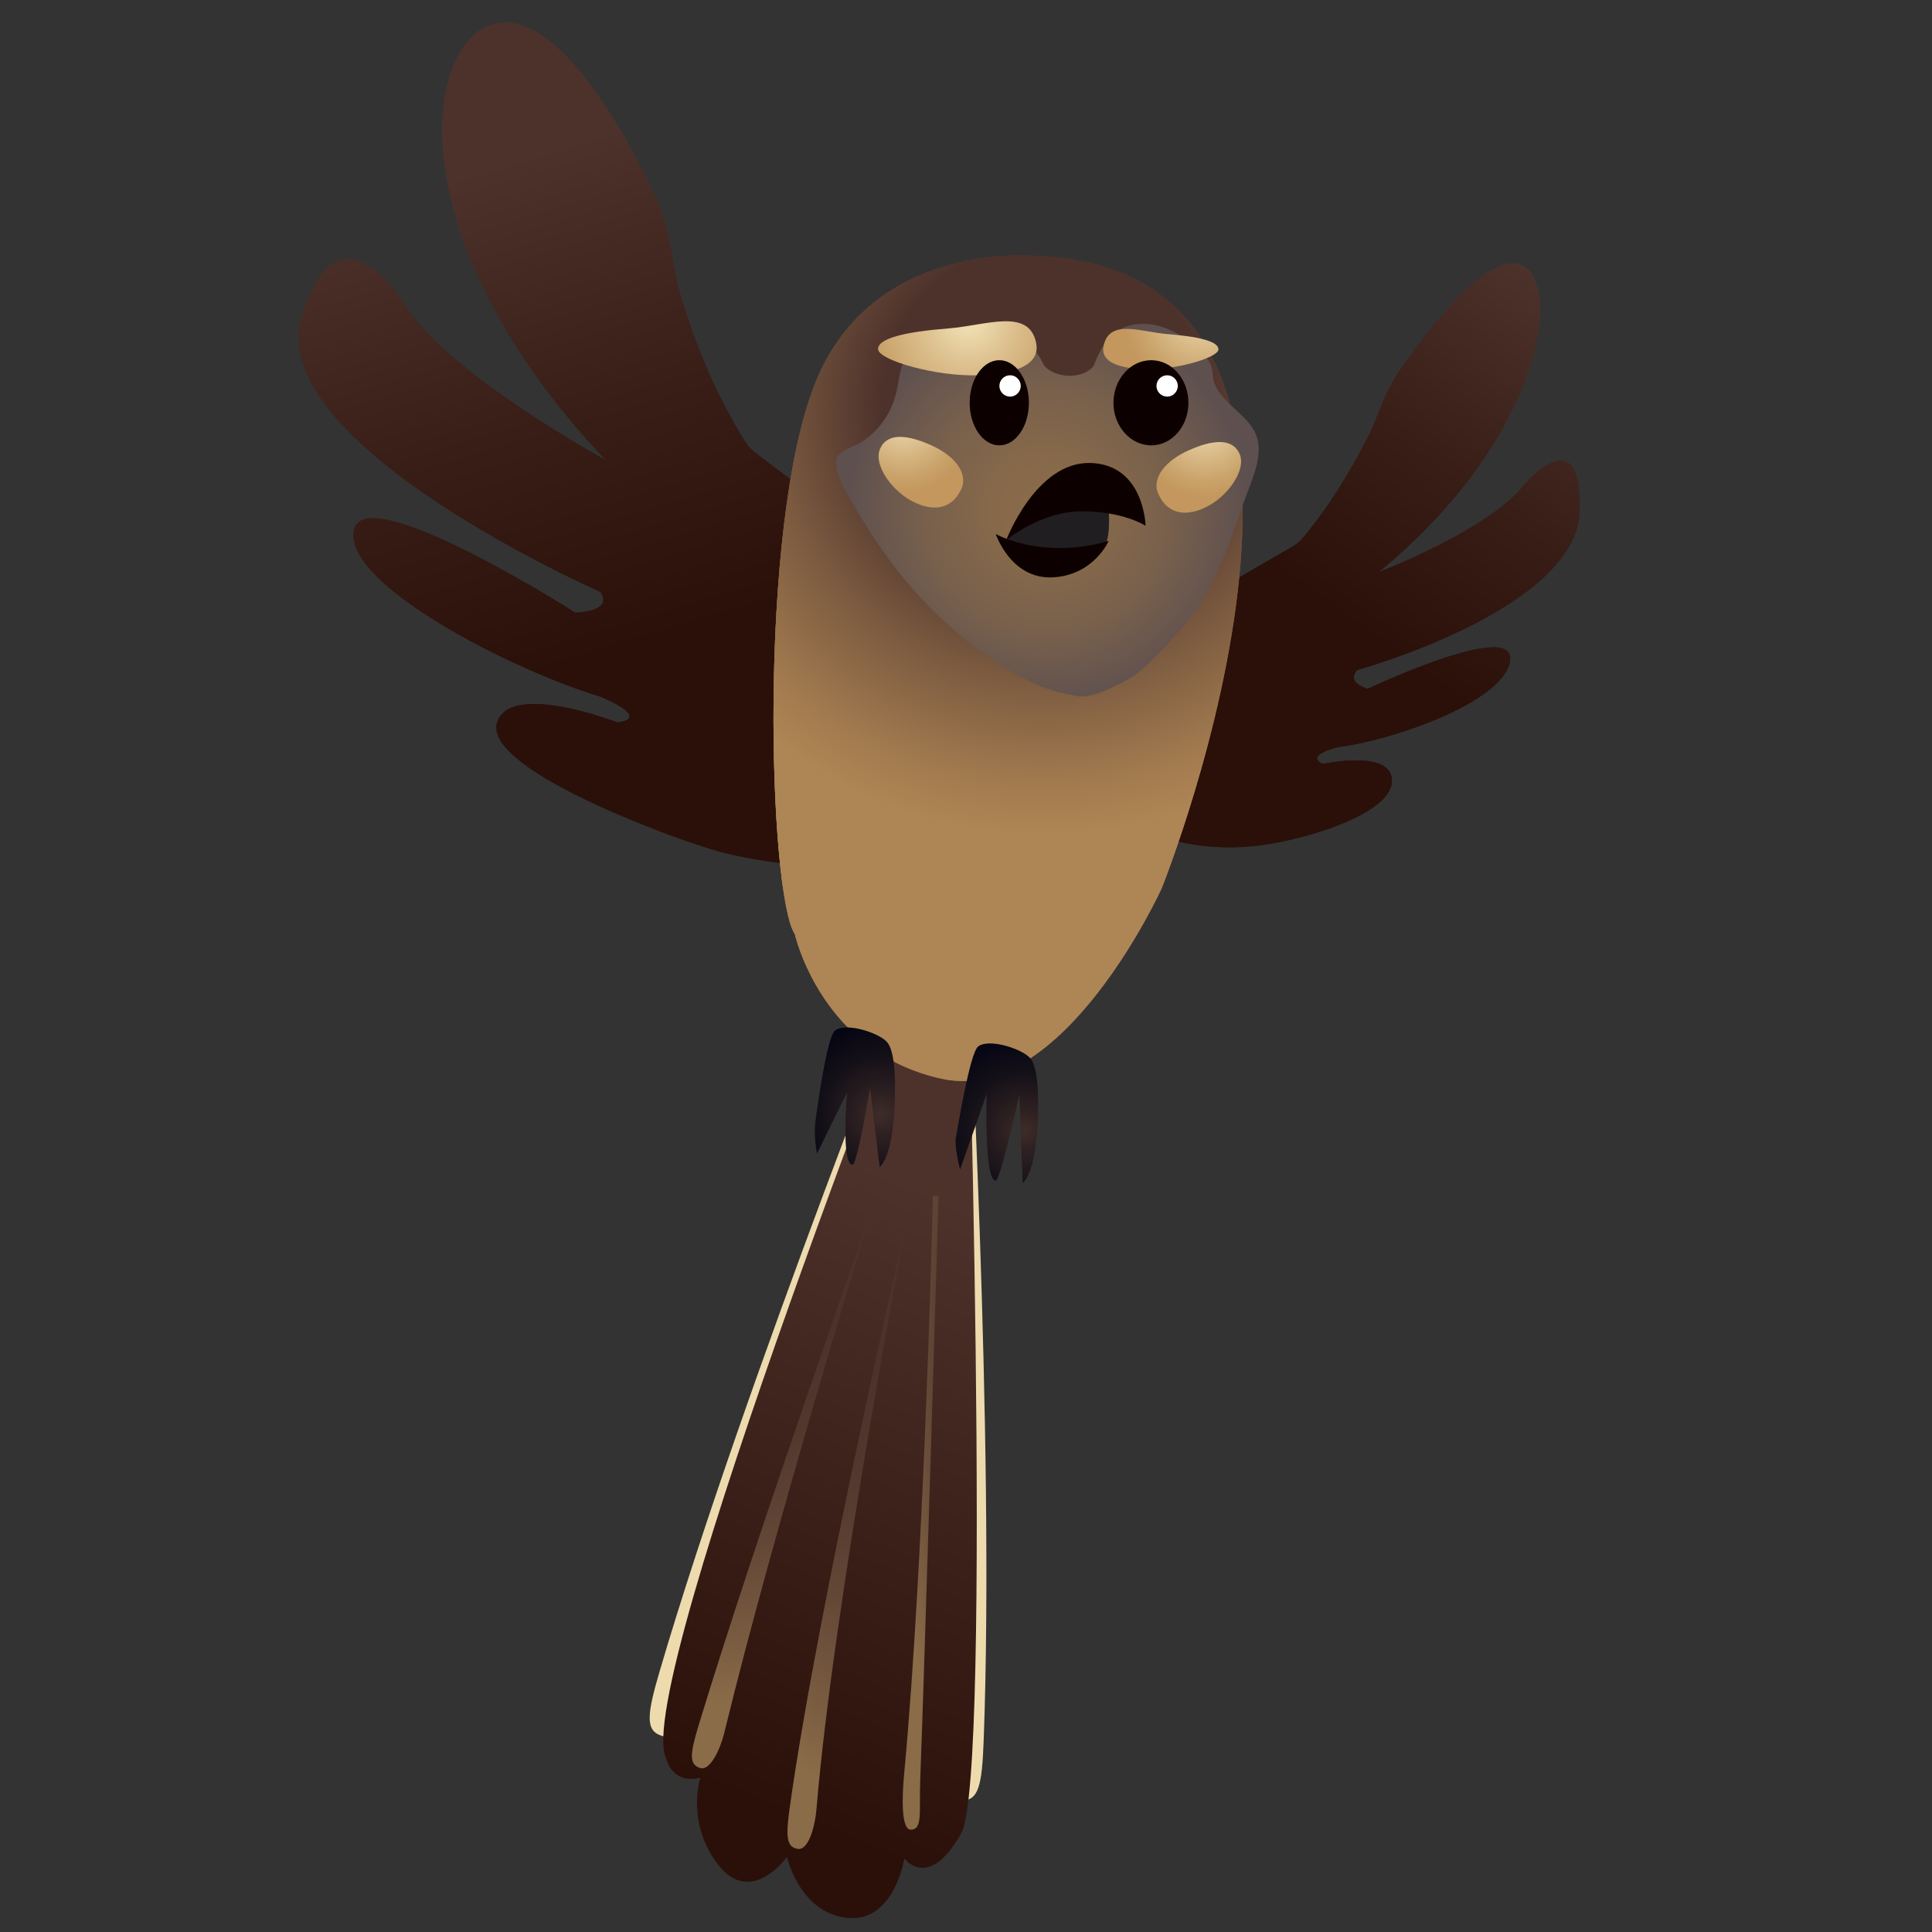 <?xml version="1.0" encoding="utf-8"?>
<!-- Generator: Adobe Illustrator 16.0.0, SVG Export Plug-In . SVG Version: 6.00 Build 0)  -->
<!DOCTYPE svg PUBLIC "-//W3C//DTD SVG 1.1//EN" "http://www.w3.org/Graphics/SVG/1.1/DTD/svg11.dtd">
<svg version="1.1" id="Layer_1" xmlns="http://www.w3.org/2000/svg" xmlns:xlink="http://www.w3.org/1999/xlink" x="0px" y="0px"
	 width="80px" height="80px" viewBox="0 0 80 80" enable-background="new 0 0 80 80" xml:space="preserve">
<rect x="0" y="0" width="80" height="80" fill="#333333" stroke="none"/>
<g>
	<g>
		<g>
			<path fill-rule="evenodd" clip-rule="evenodd" fill="#EDDBAE" d="M38.29,38.539c0,0-7.45,18.662-10.979,30.676
				c-0.529,1.809-0.596,2.455,0.102,2.665c0.509,0.152,1.127-0.833,1.465-2.286C31.707,57.448,38.29,38.539,38.29,38.539z"/>
			<path fill-rule="evenodd" clip-rule="evenodd" fill="#EDDBAE" d="M40.057,39.486c0,0,1.144,20.061,0.675,32.578
				c-0.069,1.878-0.21,2.515-0.939,2.489c-0.532-0.016-0.803-1.145-0.662-2.63C40.301,59.507,40.057,39.486,40.057,39.486z"/>
			
				<linearGradient id="SVGID_1_" gradientUnits="userSpaceOnUse" x1="959.398" y1="69.132" x2="953.249" y2="95.469" gradientTransform="matrix(0.689 0.05 -0.073 0.997 -616.924 -67.412)">
				<stop  offset="0" style="stop-color:#4D322C"/>
				<stop  offset="1" style="stop-color:#2A1009"/>
			</linearGradient>
			<path fill="url(#SVGID_1_)" d="M38.87,37.502c0,0-12.768,32.41-11.287,35.304c0,0,0.217,1.098,1.415,0.806
				c0,0-0.608,1.88,0.749,3.615c1.365,1.737,2.838-0.336,2.838-0.336s0.545,2.382,2.57,2.531c1.884,0.139,2.293-2.47,2.293-2.47
				s1.004,1.377,2.358-1.047c1.306-2.336,0.209-38.174,0.209-38.174L38.87,37.502z"/>
			
				<radialGradient id="SVGID_2_" cx="36.025" cy="46.961" r="14.091" gradientTransform="matrix(-0.401 1.442 -0.316 -0.088 64.352 2.481)" gradientUnits="userSpaceOnUse">
				<stop  offset="0.27" style="stop-color:#4D322C"/>
				<stop  offset="0.439" style="stop-color:#52372E"/>
				<stop  offset="0.647" style="stop-color:#614535"/>
				<stop  offset="0.875" style="stop-color:#7A5C41"/>
				<stop  offset="1" style="stop-color:#8B6C49"/>
			</radialGradient>
			<path fill-rule="evenodd" clip-rule="evenodd" fill="url(#SVGID_2_)" d="M36.007,50.386c0,0-4.573,12.818-7.064,21.008
				c-0.375,1.229-0.424,1.671,0.053,1.817c0.348,0.108,0.777-0.561,1.018-1.552C32.027,63.382,36.007,50.386,36.007,50.386z"/>
			
				<radialGradient id="SVGID_3_" cx="8.81" cy="368.383" r="15.33" gradientTransform="matrix(-0.173 1.487 -0.325 -0.038 157.794 51.709)" gradientUnits="userSpaceOnUse">
				<stop  offset="0.27" style="stop-color:#4D322C"/>
				<stop  offset="0.439" style="stop-color:#52372E"/>
				<stop  offset="0.647" style="stop-color:#614535"/>
				<stop  offset="0.875" style="stop-color:#7A5C41"/>
				<stop  offset="1" style="stop-color:#8B6C49"/>
			</radialGradient>
			<path fill-rule="evenodd" clip-rule="evenodd" fill="url(#SVGID_3_)" d="M37.507,50.733c0,0-3.598,15.563-4.795,24.037
				c-0.182,1.273-0.161,1.718,0.333,1.79c0.359,0.051,0.68-0.676,0.767-1.69C34.521,66.379,37.507,50.733,37.507,50.733z"/>
			
				<radialGradient id="SVGID_4_" cx="-3922.772" cy="-552.979" r="14.595" gradientTransform="matrix(-0.1 1.591 0.337 0.014 -164.136 6297.888)" gradientUnits="userSpaceOnUse">
				<stop  offset="0.27" style="stop-color:#4D322C"/>
				<stop  offset="0.439" style="stop-color:#52372E"/>
				<stop  offset="0.647" style="stop-color:#614535"/>
				<stop  offset="0.875" style="stop-color:#7A5C41"/>
				<stop  offset="1" style="stop-color:#8B6C49"/>
			</radialGradient>
			<path fill-rule="evenodd" clip-rule="evenodd" fill="url(#SVGID_4_)" d="M38.63,49.528h0.235c0,0-0.581,19.529-0.759,24.125
				c-0.055,1.369,0.117,2.116-0.398,2.109c-0.373-0.006-0.372-1.21-0.271-2.29C38.288,64.437,38.63,49.528,38.63,49.528z"/>
		</g>
		<g>
			<linearGradient id="SVGID_5_" gradientUnits="userSpaceOnUse" x1="69.428" y1="7.554" x2="56.182" y2="26.019">
				<stop  offset="0.288" style="stop-color:#4D322C"/>
				<stop  offset="0.661" style="stop-color:#381E17"/>
				<stop  offset="1" style="stop-color:#2A1009"/>
			</linearGradient>
			<path fill="url(#SVGID_5_)" d="M49.429,25.006c1.086-0.625,2.159-1.259,3.245-1.886c0.354-0.205,0.737-0.373,1.064-0.639
				c0.344-0.275,0.547-0.652,0.823-0.985c0.776-0.943,1.417-2.078,1.971-3.154c0.452-0.862,0.714-1.886,1.229-2.699
				c0.009,0,3.401-5.306,5.179-4.686c1.77,0.627,1.06,7.05-5.874,12.748c0,0,4.318-1.652,5.909-3.463c0,0,2.531-3.155,2.433,0.908
				c-0.091,4.07-9.202,6.589-9.202,6.589s-0.535,0.476,0.423,0.788c0,0,6.115-2.889,5.899-1.183
				c-0.218,1.713-4.887,3.314-7.12,3.589c0,0-1.431,0.333-0.63,0.702c0,0,2.928-0.643,2.857,0.746
				c-0.068,1.394-9.054,2.41-9.054,2.41L49.429,25.006z"/>
			<g>
				<defs>
					<path id="SVGID_6_" d="M49.429,25.006l4.31-2.499c0,0,2.132-2.193,4.023-6.864c0,0,3.401-5.306,5.179-4.686
						c1.77,0.627,1.06,7.05-5.874,12.748c0,0,4.318-1.652,5.909-3.463c0,0,2.531-3.155,2.433,0.908
						c-0.091,4.07-9.202,6.589-9.202,6.589s-0.535,0.476,0.423,0.788c0,0,6.115-2.889,5.899-1.183
						c-0.218,1.713-4.887,3.314-7.12,3.589c0,0-1.431,0.333-0.63,0.702c0,0,2.928-0.643,2.857,0.746
						c-0.068,1.394-3.916,2.506-5.827,2.668c-1.89,0.161-3.227-0.259-3.227-0.259L49.429,25.006z"/>
				</defs>
				<linearGradient id="SVGID_7_" gradientUnits="userSpaceOnUse" x1="69.428" y1="7.554" x2="56.182" y2="26.019">
					<stop  offset="0.288" style="stop-color:#4D322C"/>
					<stop  offset="0.661" style="stop-color:#381E17"/>
					<stop  offset="1" style="stop-color:#2A1009"/>
				</linearGradient>
				<use xlink:href="#SVGID_6_"  overflow="visible" fill="url(#SVGID_7_)"/>
				<clipPath id="SVGID_8_">
					<use xlink:href="#SVGID_6_"  overflow="visible"/>
				</clipPath>
				<linearGradient id="SVGID_9_" gradientUnits="userSpaceOnUse" x1="69.427" y1="7.554" x2="56.181" y2="26.018">
					<stop  offset="0.288" style="stop-color:#4D322C"/>
					<stop  offset="0.661" style="stop-color:#381E17"/>
					<stop  offset="1" style="stop-color:#2A1009"/>
				</linearGradient>
				<path clip-path="url(#SVGID_8_)" fill="url(#SVGID_9_)" d="M49.429,25.006l4.31-2.499c0,0,2.132-2.193,4.023-6.864
					c0,0,3.401-5.306,5.179-4.686c1.77,0.627,1.06,7.05-5.874,12.748c0,0,4.318-1.652,5.909-3.463c0,0,2.531-3.155,2.433,0.908
					c-0.091,4.07-9.202,6.589-9.202,6.589s-0.535,0.476,0.423,0.788c0,0,6.115-2.889,5.899-1.183
					c-0.218,1.713-4.887,3.314-7.12,3.589c0,0-1.431,0.333-0.63,0.702c0,0,2.928-0.643,2.857,0.746
					c-0.068,1.394-7.1,2.923-7.1,2.923l-1.954-0.513L49.429,25.006z"/>
			</g>
		</g>
		<g>
			<linearGradient id="SVGID_10_" gradientUnits="userSpaceOnUse" x1="18.584" y1="-1.381" x2="27.014" y2="26.557">
				<stop  offset="0.288" style="stop-color:#4D322C"/>
				<stop  offset="0.661" style="stop-color:#381E17"/>
				<stop  offset="1" style="stop-color:#2A1009"/>
			</linearGradient>
			<path fill="url(#SVGID_10_)" d="M37.089,23.152c-1.502-1.136-3.012-2.288-4.526-3.428c-0.497-0.377-1.059-0.722-1.479-1.152
				c-0.446-0.458-0.639-1.006-0.948-1.529c-0.87-1.443-1.446-3.102-1.916-4.645c-0.379-1.241-0.392-2.645-0.903-3.836
				c0,0-3.368-7.854-6.532-7.62c-3.167,0.225-4.676,8.655,4.318,18.127c0,0-6.371-3.481-8.229-6.285c0,0-2.852-4.838-4.383,0.382
				c-1.537,5.225,12.363,11.336,12.363,11.336s0.674,0.778-1.031,0.872c0,0-8.834-5.635-9.171-3.38
				c-0.351,2.247,6.635,5.776,10.179,6.839c0,0,2.206,0.873,0.742,1.089c0,0-4.525-1.756-5,0.047
				c-0.465,1.797,13.834,5.953,13.834,5.953L37.089,23.152z"/>
			<g>
				<defs>
					<path id="SVGID_11_" d="M37.089,23.152l-6.018-4.557c0,0-2.594-3.462-3.755-10.034c0,0-3.368-7.854-6.532-7.62
						c-3.167,0.225-4.676,8.655,4.318,18.127c0,0-6.371-3.481-8.229-6.285c0,0-2.852-4.838-4.383,0.382
						c-1.537,5.225,12.363,11.336,12.363,11.336s0.674,0.778-1.031,0.872c0,0-8.834-5.635-9.171-3.38
						c-0.351,2.247,6.635,5.776,10.179,6.839c0,0,2.206,0.873,0.742,1.089c0,0-4.525-1.756-5,0.047
						c-0.465,1.797,6.531,4.503,9.035,5.241c2.047,0.601,4.799,0.712,4.799,0.712L37.089,23.152z"/>
				</defs>
				<linearGradient id="SVGID_12_" gradientUnits="userSpaceOnUse" x1="18.584" y1="-1.381" x2="27.014" y2="26.557">
					<stop  offset="0.288" style="stop-color:#4D322C"/>
					<stop  offset="0.661" style="stop-color:#381E17"/>
					<stop  offset="1" style="stop-color:#2A1009"/>
				</linearGradient>
				<use xlink:href="#SVGID_11_"  overflow="visible" fill="url(#SVGID_12_)"/>
				<clipPath id="SVGID_13_">
					<use xlink:href="#SVGID_11_"  overflow="visible"/>
				</clipPath>
				<linearGradient id="SVGID_14_" gradientUnits="userSpaceOnUse" x1="18.584" y1="-1.381" x2="27.014" y2="26.557">
					<stop  offset="0.288" style="stop-color:#4D322C"/>
					<stop  offset="0.661" style="stop-color:#381E17"/>
					<stop  offset="1" style="stop-color:#2A1009"/>
				</linearGradient>
				<path clip-path="url(#SVGID_13_)" fill="url(#SVGID_14_)" d="M37.089,23.152l-6.018-4.557c0,0-2.594-3.462-3.755-10.034
					c0,0-3.368-7.854-6.532-7.62c-3.167,0.225-4.676,8.655,4.318,18.127c0,0-6.371-3.481-8.229-6.285c0,0-2.852-4.838-4.383,0.382
					c-1.537,5.225,12.363,11.336,12.363,11.336s0.674,0.778-1.031,0.872c0,0-8.834-5.635-9.171-3.38
					c-0.351,2.247,6.635,5.776,10.179,6.839c0,0,2.206,0.873,0.742,1.089c0,0-4.525-1.756-5,0.047
					c-0.465,1.797,10.419,5.987,10.419,5.987l3.415-0.034L37.089,23.152z"/>
			</g>
		</g>
		<g>
			
				<radialGradient id="SVGID_15_" cx="41.449" cy="24.526" r="15.522" gradientTransform="matrix(1.497 0 0 1.497 -18.837 -19.975)" gradientUnits="userSpaceOnUse">
				<stop  offset="0.288" style="stop-color:#4D322C"/>
				<stop  offset="0.482" style="stop-color:#7A593F"/>
				<stop  offset="0.669" style="stop-color:#A0794E"/>
				<stop  offset="0.767" style="stop-color:#AE8554"/>
			</radialGradient>
			<path fill="url(#SVGID_15_)" d="M42.959,10.599c0,0-6.813-0.719-9.2,5.26c-2.398,5.98-1.924,21.254-0.846,22.821
				c0,0,1.085,4.913,6.103,5.992c5.018,1.073,9.088-7.894,9.088-7.894S58.379,11.197,42.959,10.599z"/>
			<g>
				<defs>
					<path id="SVGID_16_" d="M42.959,10.599c0,0-6.813-0.719-9.2,5.26c-2.398,5.98-1.924,21.254-0.846,22.821
						c0,0,1.085,4.913,6.103,5.992c5.018,1.073,9.088-7.894,9.088-7.894S58.379,11.197,42.959,10.599z"/>
				</defs>
				
					<radialGradient id="SVGID_17_" cx="41.449" cy="24.526" r="15.522" gradientTransform="matrix(1.497 0 0 1.497 -18.837 -19.975)" gradientUnits="userSpaceOnUse">
					<stop  offset="0.288" style="stop-color:#4D322C"/>
					<stop  offset="0.482" style="stop-color:#7A593F"/>
					<stop  offset="0.669" style="stop-color:#A0794E"/>
					<stop  offset="0.767" style="stop-color:#AE8554"/>
				</radialGradient>
				<use xlink:href="#SVGID_16_"  overflow="visible" fill="url(#SVGID_17_)"/>
				<clipPath id="SVGID_18_">
					<use xlink:href="#SVGID_16_"  overflow="visible"/>
				</clipPath>
				
					<radialGradient id="SVGID_19_" cx="41.449" cy="24.526" r="15.522" gradientTransform="matrix(1.497 0 0 1.497 -18.837 -19.975)" gradientUnits="userSpaceOnUse">
					<stop  offset="0.288" style="stop-color:#4D322C"/>
					<stop  offset="0.482" style="stop-color:#7A593F"/>
					<stop  offset="0.669" style="stop-color:#A0794E"/>
					<stop  offset="0.767" style="stop-color:#AE8554"/>
				</radialGradient>
				<path clip-path="url(#SVGID_18_)" fill="url(#SVGID_19_)" d="M32.387,37.93c0,0,0.6-17.58,2.741-17.103l19.507-3.449
					L44.823,8.52l-11.957,2.269l-2.748,25.704L32.387,37.93z"/>
			</g>
		</g>
		
			<radialGradient id="SVGID_20_" cx="41.553" cy="27.452" r="5.508" gradientTransform="matrix(1.497 0 0 1.497 -18.837 -19.975)" gradientUnits="userSpaceOnUse">
			<stop  offset="0" style="stop-color:#8B6C49"/>
			<stop  offset="0.283" style="stop-color:#86694A"/>
			<stop  offset="0.613" style="stop-color:#78604C"/>
			<stop  offset="0.966" style="stop-color:#61524F"/>
			<stop  offset="1" style="stop-color:#5E504F"/>
		</radialGradient>
		<path fill-rule="evenodd" clip-rule="evenodd" fill="url(#SVGID_20_)" d="M45.276,15.171c0.334-0.853,0.783-1.657,1.836-1.751
			c0.775-0.067,1.369,0.225,1.854,0.534c0.391,0.247,1.023,0.719,1.185,1.2c0.079,0.237,0.053,0.478,0.12,0.671
			c0.332,0.924,1.371,1.303,1.734,2.163c0.257,0.612,0.02,1.403-0.173,1.921c-0.221,0.597-0.431,1.132-0.617,1.699
			c-0.384,1.173-0.876,2.24-1.424,3.229c-0.542,0.971-2.396,2.921-2.961,3.228c-0.491,0.266-1.614,0.904-2.273,0.753
			c-0.554-0.127-1.491-0.186-3.372-1.449c-2.604-1.746-4.35-3.879-5.896-6.55c-0.139-0.238-0.293-0.503-0.429-0.807
			c-0.122-0.268-0.297-0.721-0.206-1.029c0.1-0.341,0.795-0.509,1.115-0.738c0.707-0.504,1.238-1.254,1.406-2.298
			c0.09-0.542,0.184-1,0.446-1.391c0.534-0.787,1.538-1.067,2.679-0.978c1.274,0.1,2.301,0.399,2.814,1.32
			c0.047,0.085,0.086,0.199,0.152,0.275C43.7,15.647,44.79,15.729,45.276,15.171z"/>
		<path fill="#211E22" d="M45.909,21.062c0,0,0.103,1.346-0.219,1.58l-2.4,0.782l-1.463-0.71l-0.162-0.206l0.061-0.265l1.846-1.91
			L45.909,21.062z"/>
		<path fill="#0D0000" d="M41.665,22.367c0,0,1.418-1.194,3.135-1.194c1.727,0,2.635,0.597,2.635,0.597s-0.052-2.541-2.293-2.6
			C42.89,19.123,41.665,22.367,41.665,22.367z"/>
		<path fill="#0D0000" d="M41.231,22.111c0,0,1.889,1.088,4.678,0.288c0,0-0.624,1.435-2.338,1.509
			C41.849,23.979,41.231,22.111,41.231,22.111z"/>
		
			<radialGradient id="SVGID_21_" cx="37.567" cy="25.003" r="2.714" gradientTransform="matrix(1.497 0 0 1.497 -18.837 -19.975)" gradientUnits="userSpaceOnUse">
			<stop  offset="0" style="stop-color:#EDDBAE"/>
			<stop  offset="0.225" style="stop-color:#DEC291"/>
			<stop  offset="0.551" style="stop-color:#CAA36B"/>
			<stop  offset="0.724" style="stop-color:#C3975D"/>
		</radialGradient>
		<path fill="url(#SVGID_21_)" d="M36.442,18.583c-0.295,0.67,0.515,1.82,1.485,2.248c0.966,0.424,1.588,0.076,1.884-0.595
			c0.292-0.671-0.316-1.388-1.281-1.813C37.56,17.996,36.737,17.911,36.442,18.583z"/>
		
			<radialGradient id="SVGID_22_" cx="-3818.031" cy="25.146" r="2.714" gradientTransform="matrix(-1.497 0 0 1.497 -5665.708 -19.975)" gradientUnits="userSpaceOnUse">
			<stop  offset="0" style="stop-color:#EDDBAE"/>
			<stop  offset="0.225" style="stop-color:#DEC291"/>
			<stop  offset="0.551" style="stop-color:#CAA36B"/>
			<stop  offset="0.724" style="stop-color:#C3975D"/>
		</radialGradient>
		<path fill="url(#SVGID_22_)" d="M51.329,18.795c0.295,0.671-0.515,1.823-1.485,2.249c-0.966,0.425-1.585,0.077-1.88-0.594
			c-0.297-0.669,0.314-1.389,1.277-1.813C50.212,18.209,51.034,18.125,51.329,18.795z"/>
		
			<radialGradient id="SVGID_23_" cx="39.369" cy="22.209" r="3.175" gradientTransform="matrix(1.497 0 0 1.497 -18.837 -19.975)" gradientUnits="userSpaceOnUse">
			<stop  offset="0.092" style="stop-color:#EDDBAE"/>
			<stop  offset="0.374" style="stop-color:#DEC291"/>
			<stop  offset="0.784" style="stop-color:#CAA36B"/>
			<stop  offset="1" style="stop-color:#C3975D"/>
		</radialGradient>
		<path fill-rule="evenodd" clip-rule="evenodd" fill="url(#SVGID_23_)" d="M36.359,14.462c0.017,0.444,2.388,1.147,4.194,1.076
			c1.807-0.071,2.503-0.573,2.352-1.333c-0.293-1.473-2.076-0.727-3.646-0.604C37.454,13.741,36.342,14.016,36.359,14.462z"/>
		
			<radialGradient id="SVGID_24_" cx="-4588.934" cy="218.953" r="3.173" gradientTransform="matrix(-1.089 0.002 -0.054 1.119 -4935.626 -223.125)" gradientUnits="userSpaceOnUse">
			<stop  offset="0.092" style="stop-color:#EDDBAE"/>
			<stop  offset="0.374" style="stop-color:#DEC291"/>
			<stop  offset="0.784" style="stop-color:#CAA36B"/>
			<stop  offset="1" style="stop-color:#C3975D"/>
		</radialGradient>
		<path fill-rule="evenodd" clip-rule="evenodd" fill="url(#SVGID_24_)" d="M50.452,14.48c-0.029,0.331-1.778,0.858-3.09,0.807
			c-1.311-0.051-1.799-0.427-1.66-0.993c0.266-1.102,1.536-0.545,2.674-0.456C49.683,13.941,50.481,14.147,50.452,14.48z"/>
		<path fill="#0D0000" d="M42.604,16.681c0,0.971-0.549,1.76-1.223,1.76c-0.68,0-1.229-0.79-1.229-1.76
			c0-0.977,0.549-1.766,1.229-1.766C42.056,14.915,42.604,15.705,42.604,16.681z"/>
		<path fill="#FFFFFF" d="M42.267,15.982c0,0.238-0.201,0.441-0.439,0.441c-0.25,0-0.445-0.203-0.445-0.441
			c0-0.243,0.195-0.443,0.445-0.443C42.065,15.539,42.267,15.74,42.267,15.982z"/>
		<path fill="#0D0000" d="M49.21,16.681c0,0.971-0.684,1.76-1.542,1.76c-0.856,0-1.562-0.79-1.562-1.76
			c0-0.977,0.705-1.766,1.562-1.766C48.526,14.915,49.21,15.705,49.21,16.681z"/>
		<path fill="#FFFFFF" d="M48.771,15.982c0,0.238-0.199,0.441-0.438,0.441c-0.251,0-0.446-0.203-0.446-0.441
			c0-0.243,0.195-0.443,0.446-0.443C48.571,15.539,48.771,15.74,48.771,15.982z"/>
	</g>
	<g>
		
			<radialGradient id="SVGID_25_" cx="-730.206" cy="-1932.941" r="4.543" gradientTransform="matrix(0.657 1.345 -1.345 0.657 -2083.568 2298.198)" gradientUnits="userSpaceOnUse">
			<stop  offset="0" style="stop-color:#3F2C28"/>
			<stop  offset="0.131" style="stop-color:#2D2021"/>
			<stop  offset="0.356" style="stop-color:#141018"/>
			<stop  offset="0.562" style="stop-color:#050513"/>
			<stop  offset="0.73" style="stop-color:#000211"/>
		</radialGradient>
		<path fill-rule="evenodd" clip-rule="evenodd" fill="url(#SVGID_25_)" d="M36.708,43.126c-0.383-0.388-1.707-0.795-2.131-0.453
			c-0.342,0.276-0.744,3.266-0.806,3.702c-0.095,0.691,0.06,1.389,0.06,1.389l1.246-2.529c0,0-0.264,3.01,0.229,2.99
			c0.192-0.007,0.722-3.17,0.722-3.17l0.394,3.266c0,0,0.658-0.38,0.639-3.455C37.057,44.423,37.021,43.444,36.708,43.126z"/>
		
			<radialGradient id="SVGID_26_" cx="-728.073" cy="-1936.304" r="4.545" gradientTransform="matrix(0.657 1.345 -1.345 0.657 -2083.568 2298.198)" gradientUnits="userSpaceOnUse">
			<stop  offset="0" style="stop-color:#3F2C28"/>
			<stop  offset="0.131" style="stop-color:#2D2021"/>
			<stop  offset="0.356" style="stop-color:#141018"/>
			<stop  offset="0.562" style="stop-color:#050513"/>
			<stop  offset="0.73" style="stop-color:#000211"/>
		</radialGradient>
		<path fill-rule="evenodd" clip-rule="evenodd" fill="url(#SVGID_26_)" d="M42.634,43.79c-0.383-0.389-1.707-0.797-2.133-0.455
			c-0.342,0.276-0.836,3.326-0.918,3.759c-0.076,0.394,0.172,1.332,0.172,1.332l1.1-3.119c0,0-0.115,3.599,0.377,3.578
			c0.193-0.008,0.979-3.568,0.979-3.568l0.135,3.666c0,0,0.66-0.383,0.639-3.455C42.981,45.084,42.946,44.104,42.634,43.79z"/>
	</g>
</g>
</svg>
